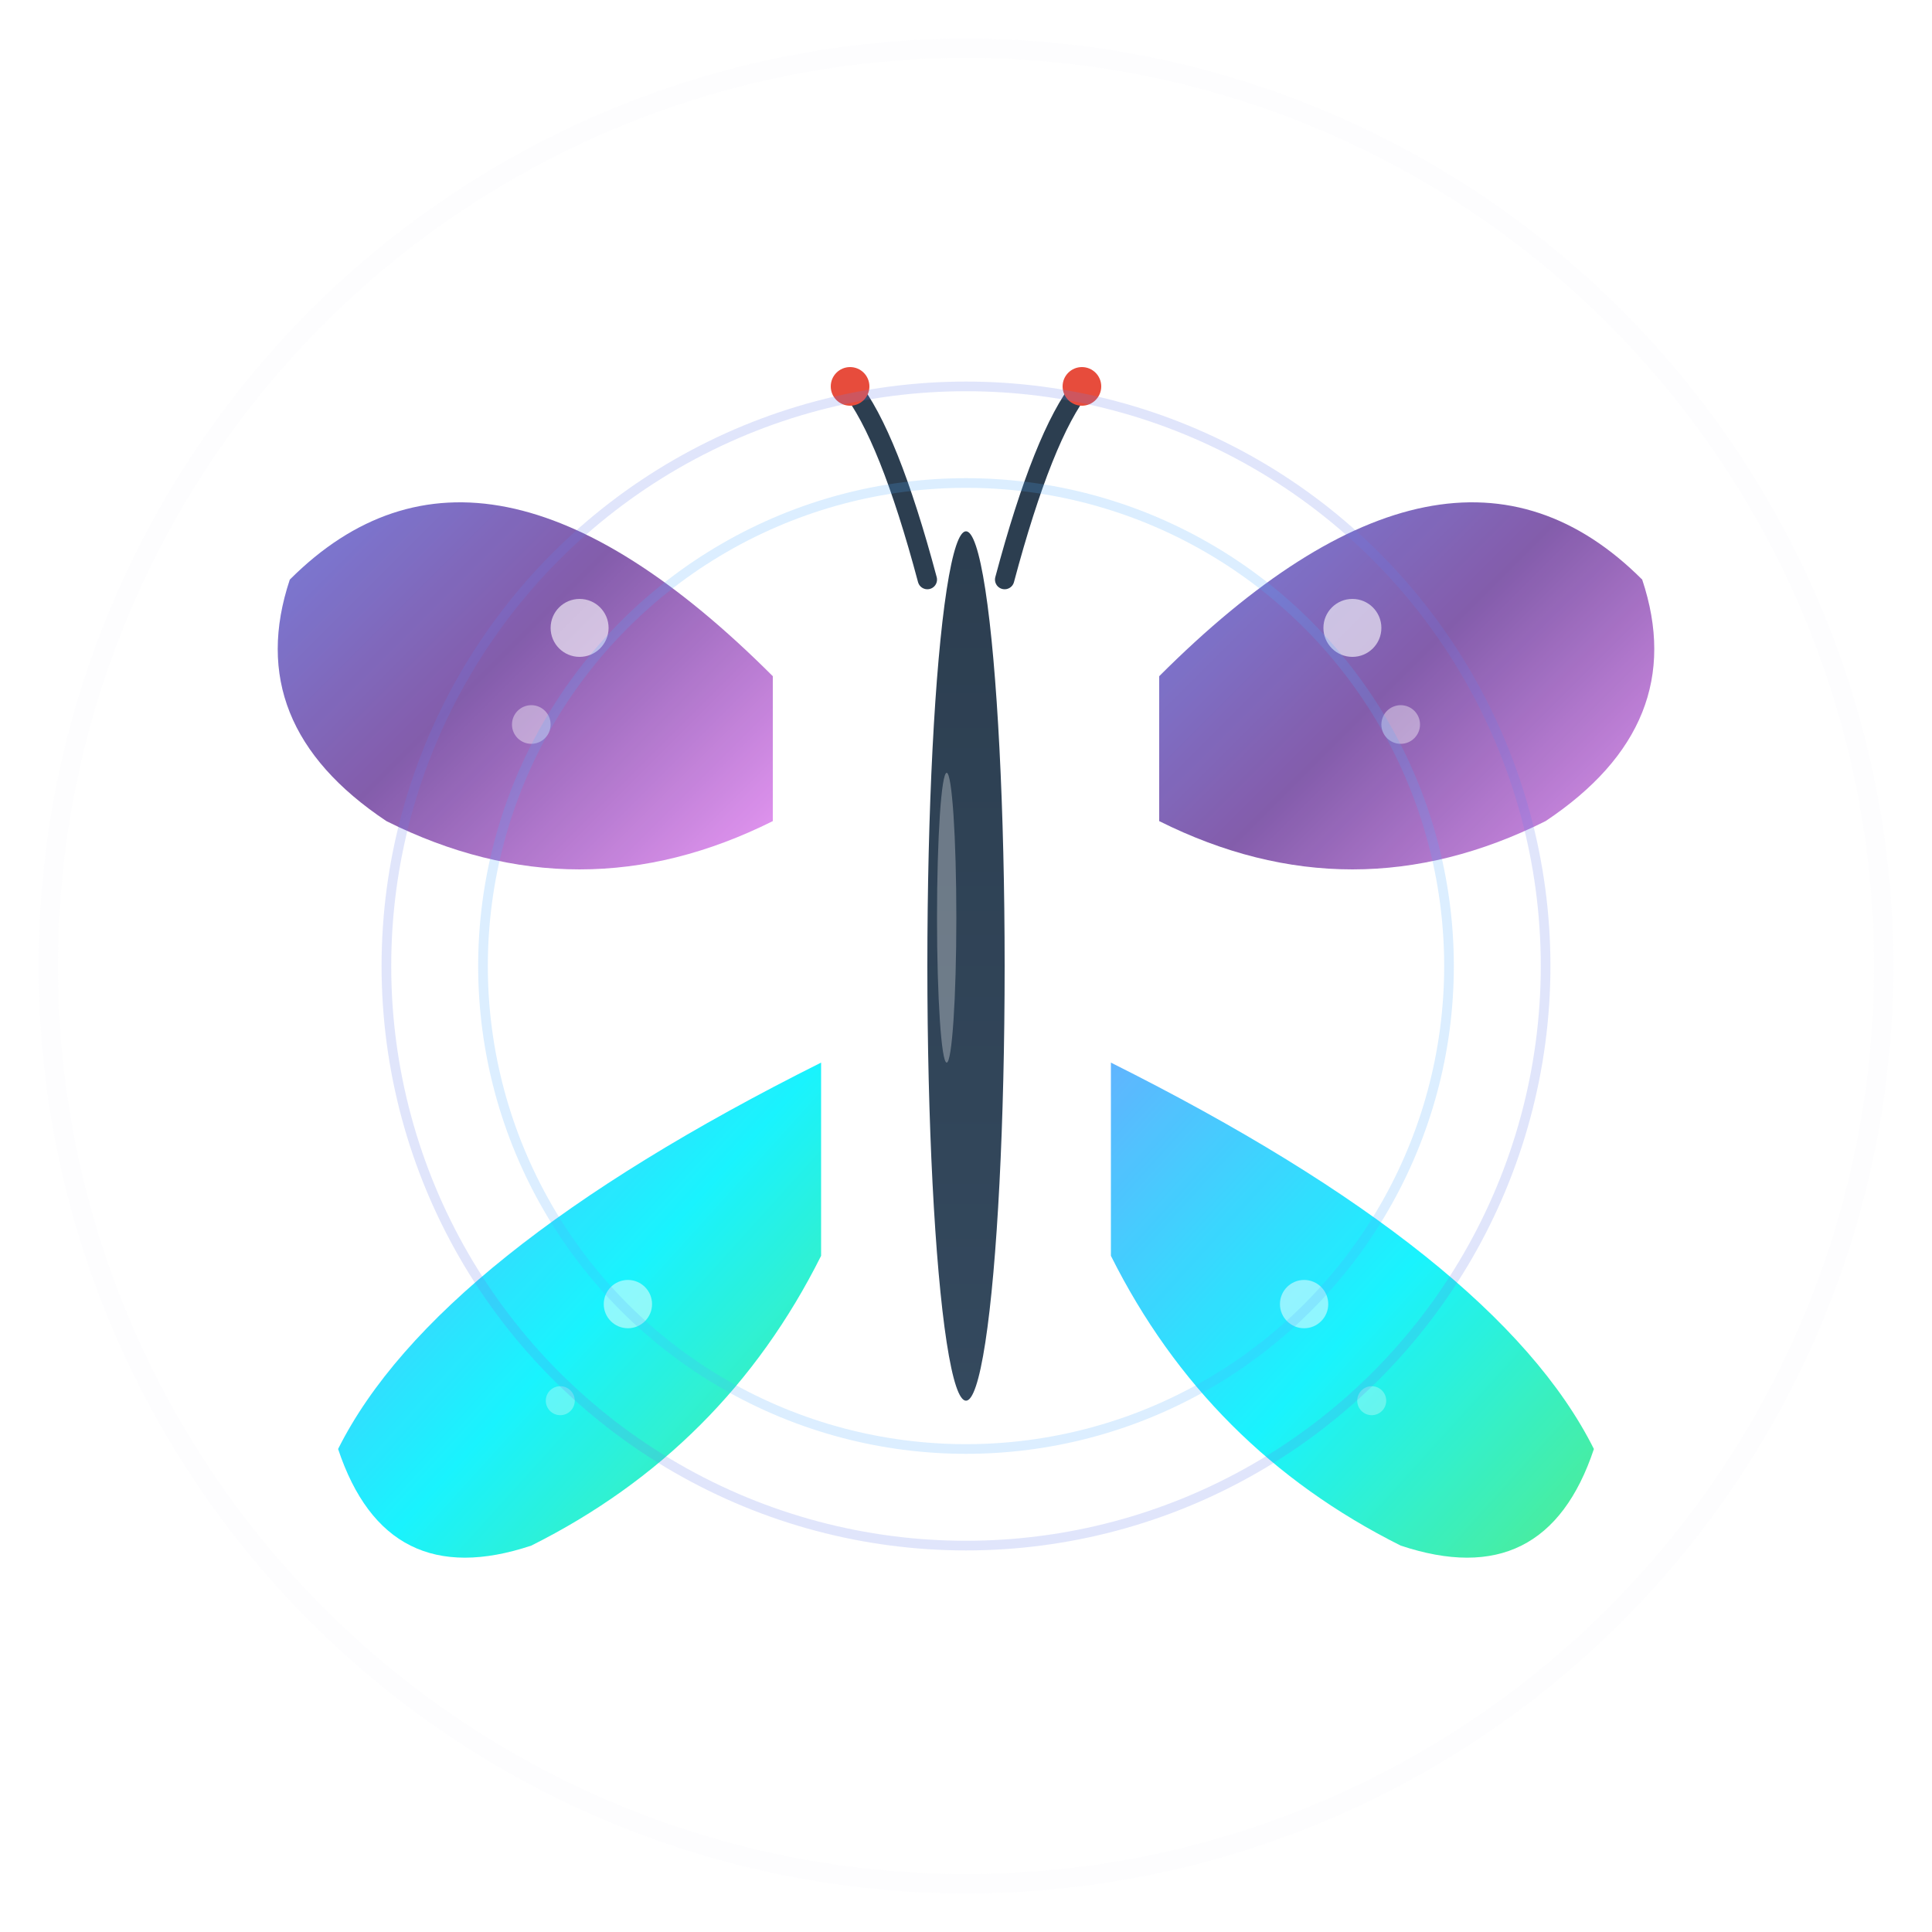 <?xml version="1.0" encoding="UTF-8"?>
<svg xmlns="http://www.w3.org/2000/svg" viewBox="0 0 200 200" width="200" height="200">
  <defs>
    <!-- Gradient untuk sayap kupu-kupu -->
    <linearGradient id="wingGradient1" x1="0%" y1="0%" x2="100%" y2="100%">
      <stop offset="0%" style="stop-color:#667eea;stop-opacity:1" />
      <stop offset="50%" style="stop-color:#764ba2;stop-opacity:1" />
      <stop offset="100%" style="stop-color:#f093fb;stop-opacity:1" />
    </linearGradient>
    
    <linearGradient id="wingGradient2" x1="0%" y1="0%" x2="100%" y2="100%">
      <stop offset="0%" style="stop-color:#4facfe;stop-opacity:1" />
      <stop offset="50%" style="stop-color:#00f2fe;stop-opacity:1" />
      <stop offset="100%" style="stop-color:#43e97b;stop-opacity:1" />
    </linearGradient>
    
    <!-- Gradient untuk badan kupu-kupu -->
    <linearGradient id="bodyGradient" x1="0%" y1="0%" x2="0%" y2="100%">
      <stop offset="0%" style="stop-color:#2c3e50;stop-opacity:1" />
      <stop offset="100%" style="stop-color:#34495e;stop-opacity:1" />
    </linearGradient>
    
    <!-- Shadow effect -->
    <filter id="shadow" x="-50%" y="-50%" width="200%" height="200%">
      <feDropShadow dx="0" dy="4" stdDeviation="8" flood-color="#000000" flood-opacity="0.1"/>
    </filter>
    
    <!-- Glow effect untuk antena -->
    <filter id="glow" x="-50%" y="-50%" width="200%" height="200%">
      <feGaussianBlur stdDeviation="2" result="coloredBlur"/>
      <feMerge> 
        <feMergeNode in="coloredBlur"/>
        <feMergeNode in="SourceGraphic"/>
      </feMerge>
    </filter>
  </defs>
  
  <!-- Background circle (optional) -->
  <circle cx="100" cy="100" r="95" fill="none" stroke="#f8f9fa" stroke-width="2" opacity="0.3"/>
  
  <!-- Sayap atas kiri -->
  <path d="M 80 70 Q 50 40 30 60 Q 25 75 40 85 Q 60 95 80 85 Z" 
        fill="url(#wingGradient1)" 
        filter="url(#shadow)"
        opacity="0.9">
    <animateTransform attributeName="transform" 
                      type="rotate" 
                      values="0 65 75;-5 65 75;0 65 75" 
                      dur="3s" 
                      repeatCount="indefinite"/>
  </path>
  
  <!-- Sayap atas kanan -->
  <path d="M 120 70 Q 150 40 170 60 Q 175 75 160 85 Q 140 95 120 85 Z" 
        fill="url(#wingGradient1)" 
        filter="url(#shadow)"
        opacity="0.9">
    <animateTransform attributeName="transform" 
                      type="rotate" 
                      values="0 135 75;5 135 75;0 135 75" 
                      dur="3s" 
                      repeatCount="indefinite"/>
  </path>
  
  <!-- Sayap bawah kiri -->
  <path d="M 85 110 Q 45 130 35 150 Q 40 165 55 160 Q 75 150 85 130 Z" 
        fill="url(#wingGradient2)" 
        filter="url(#shadow)"
        opacity="0.9">
    <animateTransform attributeName="transform" 
                      type="rotate" 
                      values="0 60 140;-3 60 140;0 60 140" 
                      dur="3s" 
                      repeatCount="indefinite"/>
  </path>
  
  <!-- Sayap bawah kanan -->
  <path d="M 115 110 Q 155 130 165 150 Q 160 165 145 160 Q 125 150 115 130 Z" 
        fill="url(#wingGradient2)" 
        filter="url(#shadow)"
        opacity="0.9">
    <animateTransform attributeName="transform" 
                      type="rotate" 
                      values="0 140 140;3 140 140;0 140 140" 
                      dur="3s" 
                      repeatCount="indefinite"/>
  </path>
  
  <!-- Badan kupu-kupu -->
  <ellipse cx="100" cy="100" rx="4" ry="45" fill="url(#bodyGradient)" filter="url(#shadow)"/>
  
  <!-- Antena kiri -->
  <path d="M 96 60 Q 92 45 88 40" 
        stroke="#2c3e50" 
        stroke-width="2" 
        fill="none" 
        stroke-linecap="round"
        filter="url(#glow)"/>
  <circle cx="88" cy="40" r="2" fill="#e74c3c"/>
  
  <!-- Antena kanan -->
  <path d="M 104 60 Q 108 45 112 40" 
        stroke="#2c3e50" 
        stroke-width="2" 
        fill="none" 
        stroke-linecap="round"
        filter="url(#glow)"/>
  <circle cx="112" cy="40" r="2" fill="#e74c3c"/>
  
  <!-- Detail sayap (pola) -->
  <!-- Pola sayap atas kiri -->
  <circle cx="60" cy="65" r="3" fill="#ffffff" opacity="0.6"/>
  <circle cx="55" cy="75" r="2" fill="#ffffff" opacity="0.4"/>
  
  <!-- Pola sayap atas kanan -->
  <circle cx="140" cy="65" r="3" fill="#ffffff" opacity="0.6"/>
  <circle cx="145" cy="75" r="2" fill="#ffffff" opacity="0.4"/>
  
  <!-- Pola sayap bawah kiri -->
  <circle cx="65" cy="135" r="2.5" fill="#ffffff" opacity="0.5"/>
  <circle cx="58" cy="145" r="1.5" fill="#ffffff" opacity="0.3"/>
  
  <!-- Pola sayap bawah kanan -->
  <circle cx="135" cy="135" r="2.5" fill="#ffffff" opacity="0.5"/>
  <circle cx="142" cy="145" r="1.5" fill="#ffffff" opacity="0.3"/>
  
  <!-- Highlight pada badan -->
  <ellipse cx="98" cy="95" rx="1" ry="15" fill="#ffffff" opacity="0.3"/>
  
  <!-- Subtle sound waves untuk menunjukkan voice assistant -->
  <g opacity="0.2">
    <circle cx="100" cy="100" r="60" fill="none" stroke="#667eea" stroke-width="1">
      <animate attributeName="r" values="60;70;60" dur="2s" repeatCount="indefinite"/>
      <animate attributeName="opacity" values="0.2;0;0.2" dur="2s" repeatCount="indefinite"/>
    </circle>
    <circle cx="100" cy="100" r="50" fill="none" stroke="#4facfe" stroke-width="1">
      <animate attributeName="r" values="50;60;50" dur="2s" repeatCount="indefinite" begin="0.5s"/>
      <animate attributeName="opacity" values="0.2;0;0.2" dur="2s" repeatCount="indefinite" begin="0.5s"/>
    </circle>
  </g>
</svg>
